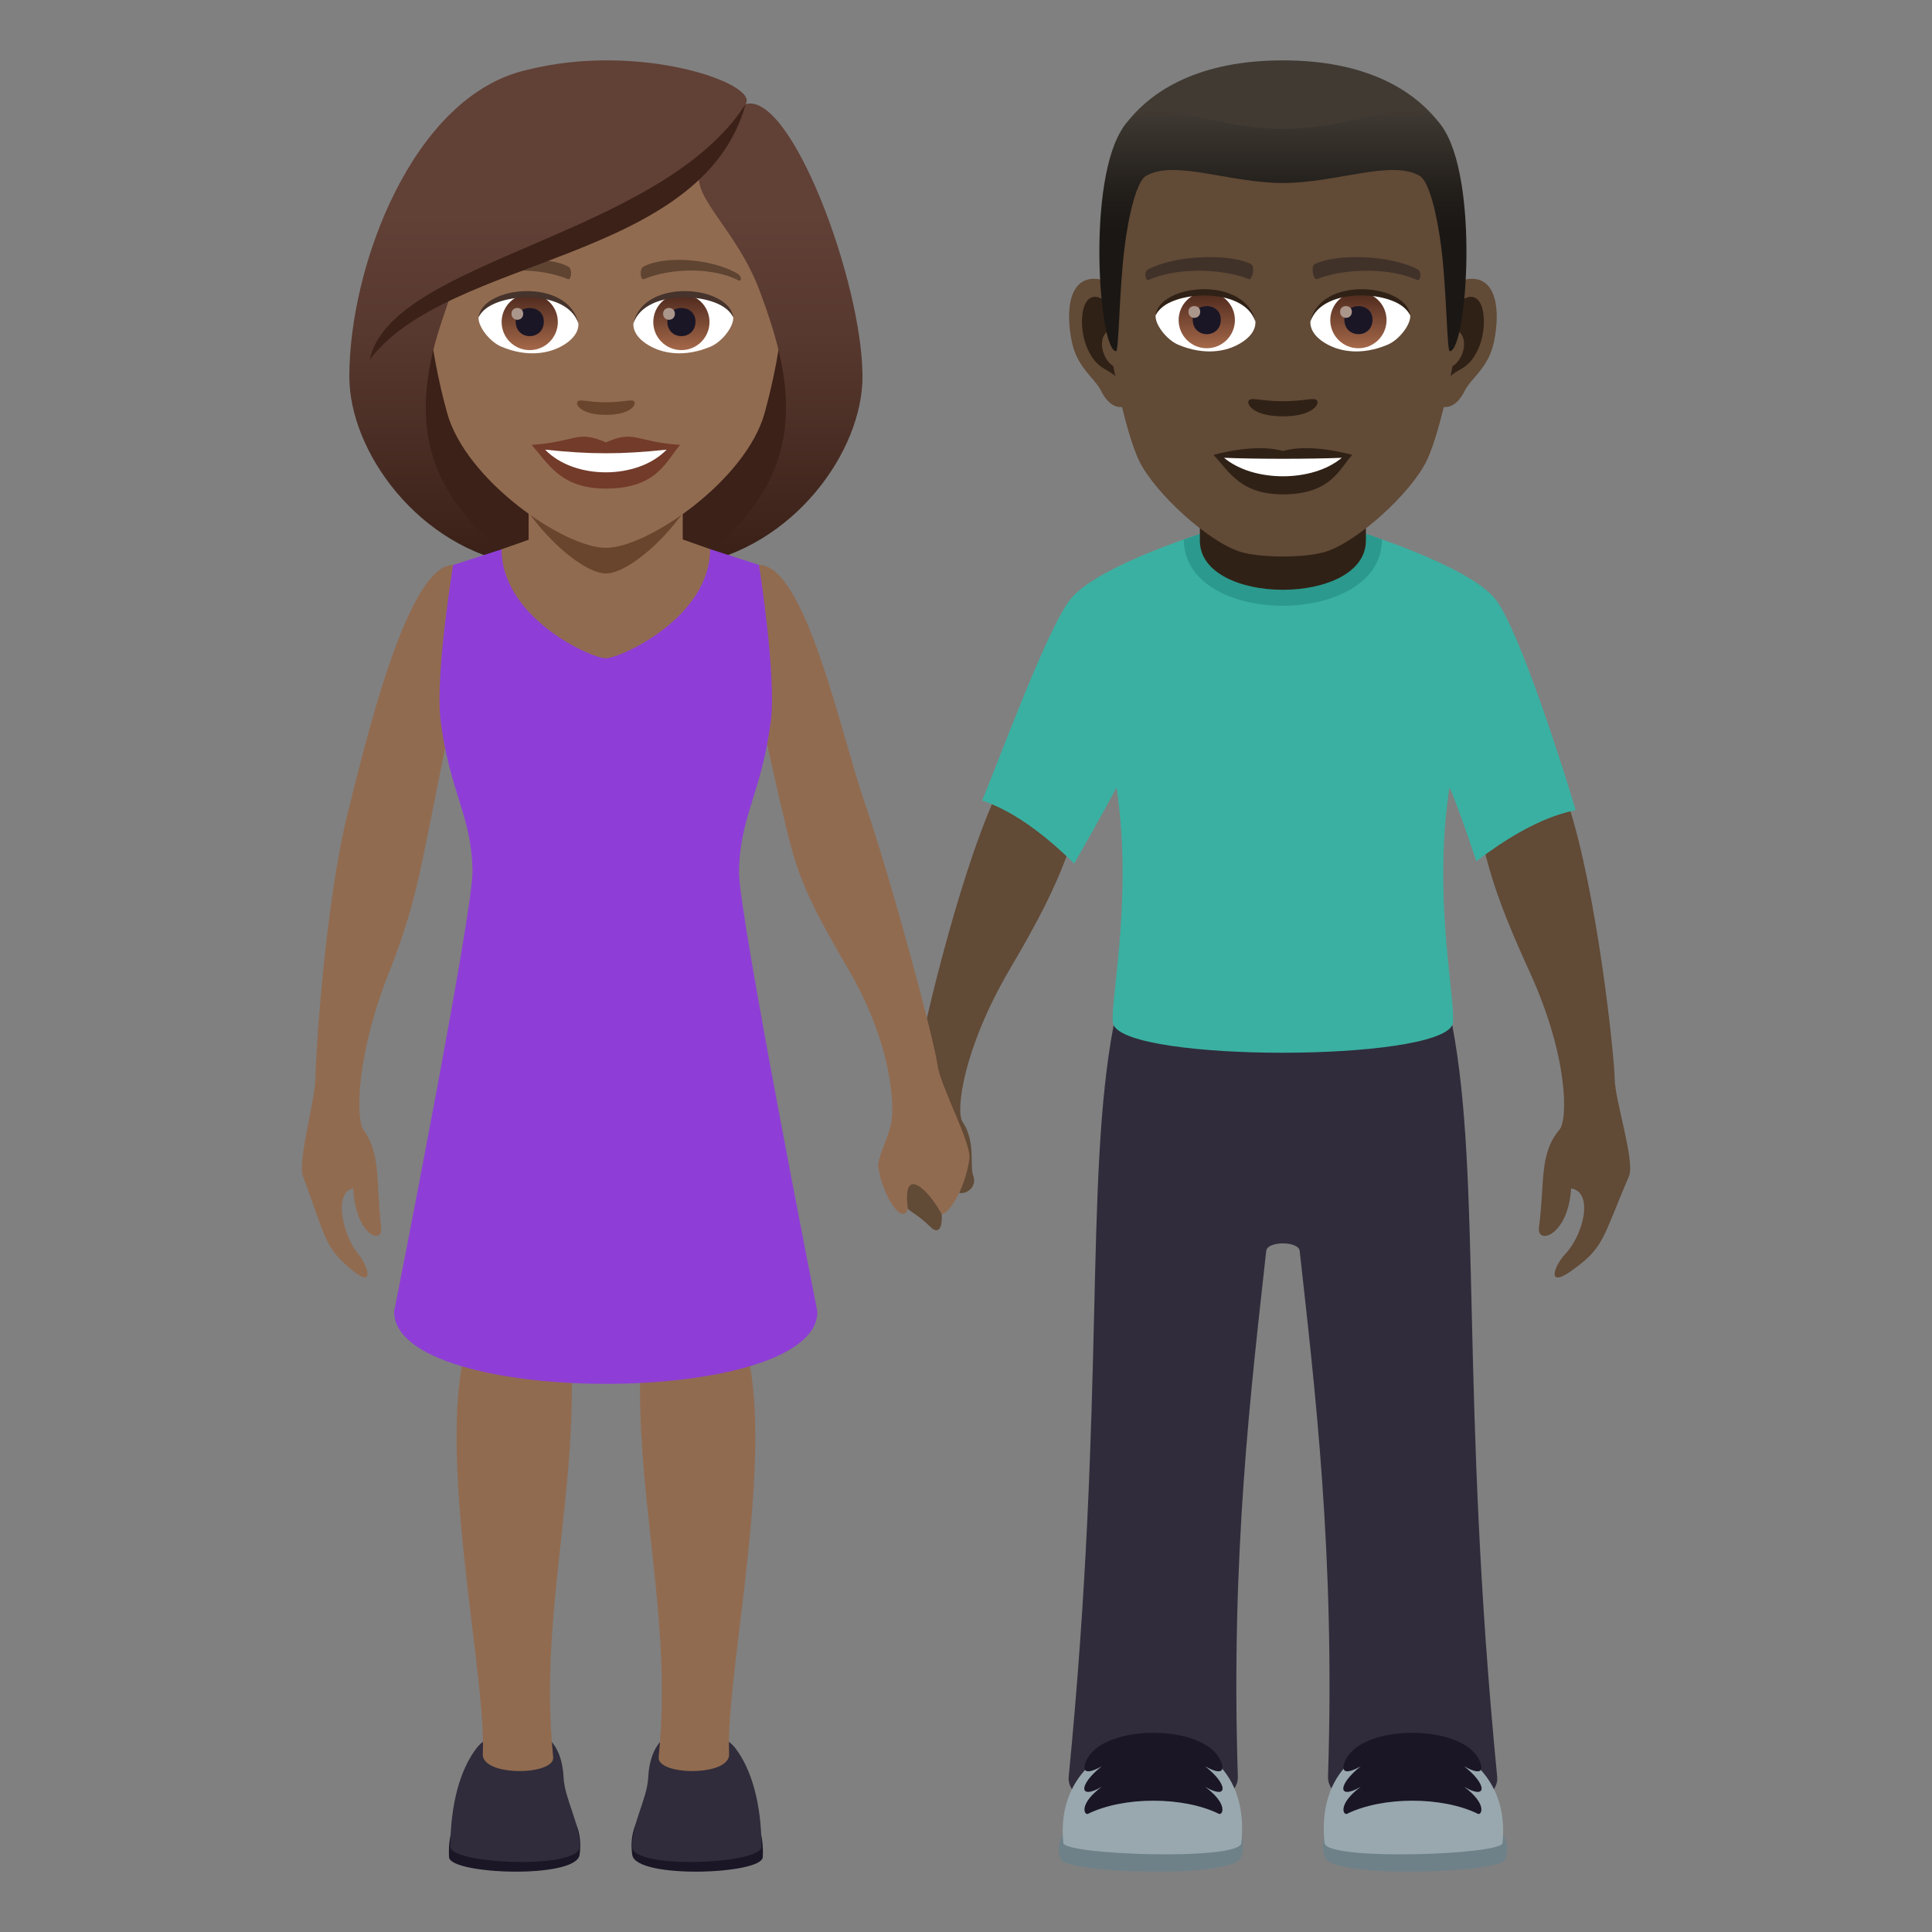 <?xml version="1.0" encoding="utf-8"?>
<!-- Generator: Adobe Illustrator 15.0.0, SVG Export Plug-In . SVG Version: 6.00 Build 0)  -->
<!DOCTYPE svg PUBLIC "-//W3C//DTD SVG 1.1//EN" "http://www.w3.org/Graphics/SVG/1.1/DTD/svg11.dtd">
<svg version="1.1" id="Layer_1" xmlns:x="http://ns.adobe.com/Extensibility/1.0/" xmlns:i="http://ns.adobe.com/AdobeIllustrator/10.0/" xmlns:graph="http://ns.adobe.com/Graphs/1.0/"
	 xmlns="http://www.w3.org/2000/svg" xmlns:xlink="http://www.w3.org/1999/xlink" xmlns:a="http://ns.adobe.com/AdobeSVGViewerExtensions/3.0/"
	 x="0px" y="0px" width="64px" height="64px" viewBox="0 0 64 64" enable-background="new 0 0 64 64" xml:space="preserve">
<rect x="0" y="0" width="64" height="64" fill="#808080" stroke="none"/>
<path fill="#614A36" d="M35.414,28.144c-0.51-1.512-2.443-1.756-2.443-1.756c-1.299,2.877-2.49,8.163-2.592,8.893
	c-0.098,0.711-0.979,2.626-0.842,3.142c0.58,2.184,0.357,1.311,1.283,2.219c0.291,0.287,0.402-0.02,0.375-0.42
	c0,0,0.264-0.887,0.463-0.898c-0.051,0.396,0.777,0.172,0.58-0.379c-0.123-0.342,0.096-1.109-0.354-1.787
	c-0.232-0.349,0.021-2.413,1.556-5.033C34.377,30.531,34.934,29.47,35.414,28.144z"/>
<path fill="#614A36" d="M49.141,28.035c0.734-1.438,2.797-1.438,2.797-1.438c0.984,3.016,1.541,8.409,1.551,9.147
	c0.008,0.717,0.682,2.728,0.471,3.222c-0.896,2.094-0.811,2.355-1.91,3.135c-0.832,0.588-0.57-0.168-0.193-0.566
	c0.584-0.617,0.955-2.035,0.189-2.168c-0.098,1.584-1.145,1.883-1.066,1.295c0.201-1.514-0.002-2.432,0.682-3.244
	c0.275-0.33,0.295-2.397-0.975-5.187C49.914,30.533,49.469,29.41,49.141,28.035z"/>
<path fill="#302C3B" d="M36.891,33.959h11.217c0.979,5.165,0.256,12.3,1.488,24.896c0.156,1.586-5.654,1.596-5.604,0
	c0.242-7.348-0.445-12.939-0.938-17.416c-0.037-0.334-1.072-0.334-1.109,0c-0.492,4.477-1.182,10.068-0.939,17.416
	c0.053,1.596-5.76,1.586-5.604,0C36.635,46.259,35.912,39.124,36.891,33.959z"/>
<path fill="#3AB0A2" d="M35.463,19.846c0.906-1.135,4.635-2.271,4.635-2.271H44.9c0,0,3.73,1.137,4.635,2.271
	c0.793,0.992,2.32,5.817,2.658,6.983c-0.045,0.055-1.227,0.113-3.287,1.703c0,0-0.641-1.936-0.891-2.447
	c-0.588,3.813,0.297,7.448,0.092,7.874c-0.584,1.213-10.625,1.227-11.217,0c-0.205-0.426,0.68-4.061,0.094-7.874
	c-0.252,0.512-1.4,2.523-1.4,2.523c-1.848-1.834-3.011-2.037-3.048-2.098C33.014,25.396,34.67,20.838,35.463,19.846z"/>
<path fill="#6E8189" d="M49.854,61.603c-0.184,0.451-5.762,0.637-5.971-0.084C43.074,58.726,50.764,59.372,49.854,61.603z"/>
<path fill="#99A8AE" d="M49.773,61.054c-0.041,0.391-5.834,0.596-5.896,0C43.381,56.3,50.227,56.696,49.773,61.054z"/>
<path fill="#1A1626" d="M44.617,58.226c0.645-1.102,3.703-1.096,4.344,0c0.117,0.193,0.316,0.717-0.457,0.287
	c0.768,0.602,0.768,1.127,0,0.678c0.773,0.578,0.574,0.943,0.457,0.896c-1.176-0.582-3.166-0.582-4.344,0
	c-0.119,0.047-0.316-0.318,0.457-0.896c-0.768,0.449-0.768-0.076,0-0.678C44.301,58.942,44.498,58.419,44.617,58.226z"/>
<path fill="#6E8189" d="M35.145,61.603c0.184,0.451,5.762,0.637,5.971-0.084C41.924,58.726,34.234,59.372,35.145,61.603z"/>
<path fill="#99A8AE" d="M35.225,61.054c0.041,0.391,5.834,0.596,5.896,0C41.617,56.3,34.773,56.696,35.225,61.054z"/>
<path fill="#1A1626" d="M40.381,58.226c-0.645-1.102-3.701-1.096-4.344,0c-0.117,0.193-0.316,0.717,0.457,0.287
	c-0.768,0.602-0.768,1.127,0,0.678c-0.773,0.578-0.574,0.943-0.457,0.896c1.178-0.582,3.166-0.582,4.344,0
	c0.119,0.047,0.316-0.318-0.457-0.896c0.768,0.449,0.768-0.076,0-0.678C40.697,58.942,40.5,58.419,40.381,58.226z"/>
<path fill="#2B998D" d="M39.216,17.874c0,2.926,6.563,2.92,6.563-0.004l-0.59-0.213h-5.346L39.216,17.874z"/>
<path fill="#302116" d="M39.747,17.907c0,2.174,5.5,2.174,5.5,0c0-0.74,0-2.406,0-2.406h-5.5
	C39.747,15.5,39.747,17.167,39.747,17.907z"/>
<path id="Path_456_" fill="#614A36" d="M48.628,9.243c-0.949,0.115-1.635,3.293-1.037,4.131c0.084,0.119,0.572,0.305,0.934-0.436
	c0.203-0.408,0.781-0.752,0.961-1.598C49.716,10.258,49.571,9.129,48.628,9.243z"/>
<path id="Path_455_" fill="#614A36" d="M36.368,9.243c0.949,0.115,1.635,3.293,1.037,4.131c-0.084,0.119-0.572,0.305-0.936-0.436
	c-0.201-0.408-0.779-0.752-0.959-1.598C35.28,10.258,35.425,9.129,36.368,9.243z"/>
<path id="Path_449_" fill="#302116" d="M48.603,9.852c-0.248,0.078-0.518,0.455-0.664,1.082c0.865-0.186,0.648,1.256-0.104,1.283
	c0.006,0.145,0.016,0.293,0.033,0.451c0.363-0.527,0.73-0.314,1.096-1.098C49.294,10.864,49.214,9.661,48.603,9.852z"/>
<path id="Path_448_" fill="#302116" d="M37.058,10.932c-0.146-0.625-0.416-1.002-0.662-1.08c-0.613-0.191-0.693,1.012-0.363,1.719
	c0.363,0.783,0.732,0.57,1.096,1.098c0.018-0.158,0.027-0.307,0.033-0.451C36.417,12.182,36.204,10.756,37.058,10.932z"/>
<path id="Path_447_" fill="#614A36" d="M42.497,3.133c-4.109,0-6.092,3.111-5.844,7.436c0.051,0.871,0.59,3.709,1.098,4.727
	c0.523,1.043,2.266,2.648,3.334,2.982c0.674,0.209,2.152,0.209,2.826,0c1.068-0.334,2.813-1.939,3.332-2.982
	c0.51-1.018,1.049-3.855,1.1-4.727C48.591,6.245,46.61,3.133,42.497,3.133z"/>
<path id="Path_446_" fill="#403229" d="M46.964,8.926c-0.939-0.498-2.738-0.523-3.41-0.176c-0.143,0.066-0.047,0.539,0.072,0.494
	c0.936-0.369,2.441-0.377,3.316,0.031C47.06,9.329,47.108,8.995,46.964,8.926z"/>
<path id="Path_445_" fill="#403229" d="M38.03,8.926c0.941-0.498,2.74-0.523,3.41-0.176c0.145,0.066,0.049,0.539-0.072,0.494
	c-0.936-0.369-2.439-0.377-3.316,0.031C37.937,9.329,37.89,8.995,38.03,8.926z"/>
<path id="Path_444_" fill="#302116" d="M43.608,13.247c-0.117-0.082-0.395,0.043-1.111,0.043c-0.715,0-0.992-0.125-1.109-0.043
	c-0.141,0.098,0.084,0.545,1.109,0.545C43.524,13.792,43.749,13.344,43.608,13.247z"/>
<path id="Path_443_" fill="#302116" d="M42.497,14.94c-0.924-0.271-2.295,0.129-2.295,0.129c0.521,0.568,0.904,1.307,2.295,1.307
	c1.594,0,1.865-0.838,2.297-1.307C44.794,15.069,43.421,14.667,42.497,14.94z"/>
<path id="Path_442_" fill="#FFFFFF" d="M40.548,15.165c0.969,0.814,2.926,0.82,3.9,0C43.417,15.209,41.587,15.209,40.548,15.165z"/>
<path id="Path_307_" fill="#FFFFFF" d="M41.583,10.624c0.035,0.271-0.15,0.594-0.662,0.836c-0.324,0.154-1,0.334-1.887-0.039
	c-0.4-0.168-0.787-0.691-0.752-0.98C38.763,9.532,41.132,9.399,41.583,10.624z"/>
<linearGradient id="Oval_1_" gradientUnits="userSpaceOnUse" x1="-373.513" y1="480.509" x2="-373.513" y2="480.792" gradientTransform="matrix(6.57 0 0 -6.57 2493.995 3168.528)">
	<stop  offset="0" style="stop-color:#A6694A"/>
	<stop  offset="1" style="stop-color:#4F2A1E"/>
	<a:midPointStop  offset="0" style="stop-color:#A6694A"/>
	<a:midPointStop  offset="0.5" style="stop-color:#A6694A"/>
	<a:midPointStop  offset="1" style="stop-color:#4F2A1E"/>
</linearGradient>
<circle id="Oval_40_" fill="url(#Oval_1_)" cx="39.976" cy="10.604" r="0.932"/>
<path id="Path_301_" fill="#1A1626" d="M39.511,10.588c0,0.643,0.93,0.643,0.93,0C40.44,9.991,39.511,9.991,39.511,10.588z"/>
<path id="Path_300_" fill="#AB968C" d="M39.368,10.327c0,0.27,0.391,0.27,0.391,0C39.759,10.077,39.368,10.077,39.368,10.327z"/>
<path id="Path_299_" fill="#302116" d="M41.587,10.659c-0.377-1.215-2.955-1.035-3.305-0.219
	C38.413,9.395,41.265,9.118,41.587,10.659z"/>
<path id="Path_298_" fill="#FFFFFF" d="M43.413,10.624c-0.035,0.271,0.148,0.594,0.66,0.836c0.326,0.154,1,0.334,1.889-0.039
	c0.4-0.168,0.787-0.691,0.752-0.98C46.233,9.532,43.864,9.399,43.413,10.624z"/>
<linearGradient id="Oval_2_" gradientUnits="userSpaceOnUse" x1="-375.447" y1="480.509" x2="-375.447" y2="480.792" gradientTransform="matrix(6.57 0 0 -6.57 2511.726 3168.528)">
	<stop  offset="0" style="stop-color:#A6694A"/>
	<stop  offset="1" style="stop-color:#4F2A1E"/>
	<a:midPointStop  offset="0" style="stop-color:#A6694A"/>
	<a:midPointStop  offset="0.5" style="stop-color:#A6694A"/>
	<a:midPointStop  offset="1" style="stop-color:#4F2A1E"/>
</linearGradient>
<circle id="Oval_39_" fill="url(#Oval_2_)" cx="44.999" cy="10.604" r="0.932"/>
<path id="Path_297_" fill="#1A1626" d="M44.534,10.588c0,0.643,0.932,0.643,0.932,0C45.466,9.991,44.534,9.991,44.534,10.588z"/>
<path id="Path_296_" fill="#AB968C" d="M44.392,10.327c0,0.27,0.391,0.27,0.391,0C44.782,10.077,44.392,10.077,44.392,10.327z"/>
<path id="Path_295_" fill="#302116" d="M43.409,10.659c0.377-1.215,2.953-1.041,3.305-0.219
	C46.583,9.395,43.731,9.118,43.409,10.659z"/>
<path fill="#403A33" d="M47.749,4.165C46.849,2.946,45.202,2,42.497,2c-2.703,0-4.35,0.945-5.25,2.164
	C35.974,5.887,49.022,5.887,47.749,4.165z"/>
<linearGradient id="SVGID_1_" gradientUnits="userSpaceOnUse" x1="363.282" y1="11.633" x2="363.282" y2="3.648" gradientTransform="matrix(1 0 0 1 -320.784 0)">
	<stop  offset="0.5" style="stop-color:#1A1714"/>
	<stop  offset="0.672" style="stop-color:#231F1B"/>
	<stop  offset="0.952" style="stop-color:#3B362F"/>
	<stop  offset="1" style="stop-color:#403A33"/>
	<a:midPointStop  offset="0.5" style="stop-color:#1A1714"/>
	<a:midPointStop  offset="0.6" style="stop-color:#1A1714"/>
	<a:midPointStop  offset="1" style="stop-color:#403A33"/>
</linearGradient>
<path fill="url(#SVGID_1_)" d="M47.749,4.165c-0.9-1.219-2.547,0.104-5.252,0.104c-2.703,0-4.35-1.322-5.25-0.104
	c-1.273,1.723-0.842,7.469-0.275,7.469c0.092,0,0.104-2.01,0.275-3.4c0.139-1.131,0.408-2.229,0.717-2.408
	c0.943-0.547,2.766,0.236,4.533,0.236c1.77,0,3.592-0.783,4.535-0.236c0.309,0.18,0.576,1.277,0.717,2.408
	c0.172,1.391,0.184,3.4,0.275,3.4C48.591,11.633,49.022,5.887,47.749,4.165z"/>
<path fill="#916B50" d="M10.446,35.742c0.008-0.717,0.314-5.801,1.088-8.87c0.543-2.148,1.943-8.156,3.475-8.156l0.15,3.965
	c0,0-0.85,4.305-1.148,5.736c-0.25,1.207-0.523,2.277-1.129,3.811c-1.104,2.79-1.086,4.859-0.848,5.189
	c0.594,0.813,0.418,1.73,0.592,3.244c0.068,0.588-0.842,0.289-0.926-1.295c-0.666,0.133-0.344,1.551,0.164,2.168
	c0.328,0.398,0.555,1.154-0.168,0.566c-0.955-0.779-0.881-1.041-1.66-3.135C9.852,38.472,10.436,36.459,10.446,35.742z"/>
<path fill="#916B50" d="M25.143,18.714c1.531,0,2.725,5.607,3.445,7.705c1.014,2.953,2.377,8.125,2.467,8.856
	c0.092,0.709,1.137,2.597,1.057,3.128c-0.152,1.027-0.695,1.818-0.916,1.818c-0.488-0.883-1.318-1.619-1.121-0.186
	c-0.168,0.596-0.855-0.43-0.982-1.396c-0.033-0.266,0.332-0.939,0.434-1.465c0.082-0.423,0.104-2.417-1.396-5.015
	c-0.914-1.578-1.518-2.637-1.891-3.984c-0.391-1.41-1.256-5.494-1.256-5.494L25.143,18.714z"/>
<path fill="#1A1626" d="M14.875,61.521c0.031,0.576,4.209,0.729,4.324-0.076C19.594,58.679,14.7,58.208,14.875,61.521z"/>
<path fill="#302C3B" d="M14.92,61.175c0,0.582,4.283,0.762,4.283,0c0-0.814-0.496-1.57-0.533-2.295
	c-0.117-2.285-2.348-1.66-2.869-0.99C15.229,58.622,14.92,59.804,14.92,61.175z"/>
<path fill="#916B50" d="M18.325,58.206c0.063,0.609-2.33,0.652-2.332-0.084c0.148-3.127-2.195-12.578,0.254-15.059
	c0.498-0.506,2.498,0,2.498,0C19.506,48.487,17.79,52.948,18.325,58.206z"/>
<path fill="#1A1626" d="M25.268,61.521c-0.029,0.576-4.209,0.729-4.324-0.076C20.549,58.679,25.444,58.208,25.268,61.521z"/>
<path fill="#302C3B" d="M25.225,61.175c0,0.582-4.285,0.762-4.285,0c0-0.814,0.496-1.57,0.533-2.295
	c0.119-2.285,2.348-1.66,2.871-0.99C24.915,58.622,25.225,59.804,25.225,61.175z"/>
<path fill="#916B50" d="M21.819,58.206c-0.063,0.609,2.33,0.652,2.334-0.084c-0.15-3.127,2.193-12.576-0.254-15.059
	c-0.498-0.506-2.5,0-2.5,0C20.639,48.487,22.354,52.948,21.819,58.206z"/>
<path fill="#3B2118" d="M22.904,18.714c5.668-2.266,5.102-7.649,5.102-7.649H12.138c0,0-0.566,5.384,5.1,7.649
	c0,0,1.133,0.283,2.832,0.283C21.771,18.998,22.904,18.714,22.904,18.714z"/>
<linearGradient id="SVGID_2_" gradientUnits="userSpaceOnUse" x1="391.377" y1="18.997" x2="391.377" y2="2.045" gradientTransform="matrix(1 0 0 1 -365.64 0)">
	<stop  offset="0.05" style="stop-color:#3B2118"/>
	<stop  offset="0.112" style="stop-color:#40251C"/>
	<stop  offset="0.476" style="stop-color:#58392F"/>
	<stop  offset="0.7" style="stop-color:#614036"/>
	<a:midPointStop  offset="0.05" style="stop-color:#3B2118"/>
	<a:midPointStop  offset="0.4" style="stop-color:#3B2118"/>
	<a:midPointStop  offset="0.7" style="stop-color:#614036"/>
</linearGradient>
<path fill="url(#SVGID_2_)" d="M25.8,11.641c0.58,2.439,0.273,4.854-2.896,7.073c3.4-0.566,5.668-3.776,5.668-6.239L25.8,11.641z"/>
<linearGradient id="SVGID_3_" gradientUnits="userSpaceOnUse" x1="1400.771" y1="18.997" x2="1400.771" y2="2.045" gradientTransform="matrix(-1 0 0 1 1415.176 0)">
	<stop  offset="0.05" style="stop-color:#3B2118"/>
	<stop  offset="0.112" style="stop-color:#40251C"/>
	<stop  offset="0.476" style="stop-color:#58392F"/>
	<stop  offset="0.7" style="stop-color:#614036"/>
	<a:midPointStop  offset="0.05" style="stop-color:#3B2118"/>
	<a:midPointStop  offset="0.4" style="stop-color:#3B2118"/>
	<a:midPointStop  offset="0.7" style="stop-color:#614036"/>
</linearGradient>
<path fill="url(#SVGID_3_)" d="M14.343,11.641c-0.58,2.439-0.275,4.854,2.895,7.073c-3.4-0.566-5.666-3.776-5.666-6.239
	L14.343,11.641z"/>
<path fill="#8E3ED6" d="M25.143,18.714l-1.619-0.523l-6.908,0.006l-1.607,0.52c0,0-0.6,3.664-0.414,5.146
	c0.303,2.402,1.031,3.145,1.057,4.996c0.02,1.379-2.596,14.593-2.596,14.593c0,3.186,14.021,3.186,14.021,0
	c0,0-2.613-13.203-2.596-14.568c0.021-1.848,0.752-2.613,1.057-5.021C25.721,22.38,25.143,18.714,25.143,18.714z"/>
<path fill="#916B50" d="M17.512,17.88c0-0.75,0-2.414,0-2.414h5.105c0,0,0,1.652,0,2.404l0.906,0.32c0,2.26-2.957,3.615-3.459,3.615
	c-0.5,0-3.449-1.354-3.449-3.609L17.512,17.88z"/>
<path fill="#69452D" d="M16.582,14.979c0.41,2.003,2.57,4.019,3.49,4.019s3.08-2.016,3.49-4.019
	C23.757,14.017,16.386,14.017,16.582,14.979z"/>
<path fill="#916B50" d="M20.072,2.85c-4.113,0-6.094,3.348-5.846,7.654c0.051,0.863,0.291,2.113,0.588,3.182
	c0.617,2.224,3.871,4.462,5.258,4.462c1.385,0,4.639-2.238,5.256-4.462c0.297-1.068,0.537-2.318,0.588-3.182
	C26.164,6.198,24.183,2.85,20.072,2.85z"/>
<path fill="#733B2A" d="M20.07,14.655c-0.963-0.424-0.971-0.018-2.459,0.082c0.559,0.634,0.971,1.448,2.459,1.448
	c1.709,0,1.998-0.925,2.461-1.448C21.041,14.637,21.035,14.231,20.07,14.655z"/>
<path fill="#FFFFFF" d="M18.058,14.895c0.971,1.009,3.066,0.995,4.025,0C20.587,15.055,19.554,15.055,18.058,14.895z"/>
<path fill="#5E4431" d="M24.441,9.071c-0.895-0.533-2.496-0.598-3.131-0.234c-0.135,0.072-0.098,0.457,0.018,0.41
	c0.904-0.377,2.283-0.396,3.133,0.039C24.574,9.344,24.576,9.149,24.441,9.071z"/>
<path fill="#5E4431" d="M15.701,9.071c0.895-0.533,2.496-0.598,3.131-0.234c0.135,0.072,0.1,0.457-0.018,0.41
	C17.91,8.87,16.533,8.85,15.683,9.286C15.568,9.344,15.566,9.149,15.701,9.071z"/>
<path fill="#69452D" d="M20.996,13.288c-0.098-0.068-0.328,0.037-0.926,0.037c-0.596,0-0.826-0.105-0.924-0.037
	c-0.117,0.082,0.07,0.455,0.924,0.455C20.925,13.743,21.113,13.372,20.996,13.288z"/>
<path id="Path_605_" fill="#FFFFFF" d="M19.156,10.686c0.035,0.271-0.15,0.594-0.66,0.836c-0.326,0.154-1.002,0.336-1.889-0.039
	c-0.398-0.168-0.787-0.689-0.752-0.979C16.337,9.596,18.707,9.463,19.156,10.686z"/>
<linearGradient id="Oval_3_" gradientUnits="userSpaceOnUse" x1="-370.099" y1="480.499" x2="-370.099" y2="480.782" gradientTransform="matrix(6.57 0 0 -6.57 2449.14 3168.528)">
	<stop  offset="0" style="stop-color:#A6694A"/>
	<stop  offset="1" style="stop-color:#4F2A1E"/>
	<a:midPointStop  offset="0" style="stop-color:#A6694A"/>
	<a:midPointStop  offset="0.5" style="stop-color:#A6694A"/>
	<a:midPointStop  offset="1" style="stop-color:#4F2A1E"/>
</linearGradient>
<circle id="Oval_82_" fill="url(#Oval_3_)" cx="17.548" cy="10.667" r="0.931"/>
<path id="Path_604_" fill="#1A1626" d="M17.083,10.651c0,0.645,0.932,0.645,0.932,0C18.015,10.053,17.083,10.053,17.083,10.651z"/>
<path id="Path_603_" fill="#AB968C" d="M16.943,10.391c0,0.27,0.389,0.27,0.389,0C17.332,10.139,16.943,10.139,16.943,10.391z"/>
<path id="Path_602_" fill="#45332C" d="M19.162,10.723c-0.379-1.215-2.955-1.037-3.307-0.219
	C15.986,9.458,18.839,9.182,19.162,10.723z"/>
<path id="Path_601_" fill="#FFFFFF" d="M20.986,10.686c-0.035,0.271,0.15,0.594,0.662,0.836c0.324,0.154,1,0.336,1.889-0.039
	c0.398-0.168,0.785-0.689,0.75-0.979C23.806,9.596,21.437,9.463,20.986,10.686z"/>
<linearGradient id="Oval_4_" gradientUnits="userSpaceOnUse" x1="-372.034" y1="480.499" x2="-372.034" y2="480.782" gradientTransform="matrix(6.57 0 0 -6.57 2466.87 3168.528)">
	<stop  offset="0" style="stop-color:#A6694A"/>
	<stop  offset="1" style="stop-color:#4F2A1E"/>
	<a:midPointStop  offset="0" style="stop-color:#A6694A"/>
	<a:midPointStop  offset="0.5" style="stop-color:#A6694A"/>
	<a:midPointStop  offset="1" style="stop-color:#4F2A1E"/>
</linearGradient>
<circle id="Oval_81_" fill="url(#Oval_4_)" cx="22.572" cy="10.667" r="0.931"/>
<path id="Path_600_" fill="#1A1626" d="M22.107,10.651c0,0.645,0.932,0.645,0.932,0C23.039,10.053,22.107,10.053,22.107,10.651z"/>
<path id="Path_599_" fill="#AB968C" d="M21.966,10.391c0,0.27,0.391,0.27,0.391,0C22.357,10.139,21.966,10.139,21.966,10.391z"/>
<path id="Path_598_" fill="#45332C" d="M20.982,10.723c0.377-1.215,2.953-1.041,3.305-0.219
	C24.156,9.458,21.304,9.182,20.982,10.723z"/>
<linearGradient id="SVGID_4_" gradientUnits="userSpaceOnUse" x1="385.711" y1="18.998" x2="385.711" y2="2.042" gradientTransform="matrix(1 0 0 1 -365.64 0)">
	<stop  offset="0.05" style="stop-color:#3B2118"/>
	<stop  offset="0.112" style="stop-color:#40251C"/>
	<stop  offset="0.476" style="stop-color:#58392F"/>
	<stop  offset="0.7" style="stop-color:#614036"/>
	<a:midPointStop  offset="0.05" style="stop-color:#3B2118"/>
	<a:midPointStop  offset="0.4" style="stop-color:#3B2118"/>
	<a:midPointStop  offset="0.7" style="stop-color:#614036"/>
</linearGradient>
<path fill="url(#SVGID_4_)" d="M24.699,3.45c0.469-0.67-3.508-2.084-7.262-1.129c-3.752,0.859-5.865,6.479-5.865,10.154
	c0.336,0.266,2.389-0.398,2.771-0.834c0.154-0.645,0.398-1.305,0.627-1.992c2.818-1.631,6.006-2.014,8.217-3.967
	c-0.283,0.852,1.217,1.922,1.984,3.967c0.248,0.664,0.471,1.328,0.629,1.992c0.625,0.574,1.873,0.846,2.771,0.834
	C28.572,9.366,26.203,3.016,24.699,3.45z"/>
<path fill="#3B2118" d="M12.248,11.917c2.594-3.455,10.998-3.221,12.451-8.467C21.876,7.852,12.955,8.594,12.248,11.917z"/>
</svg>
